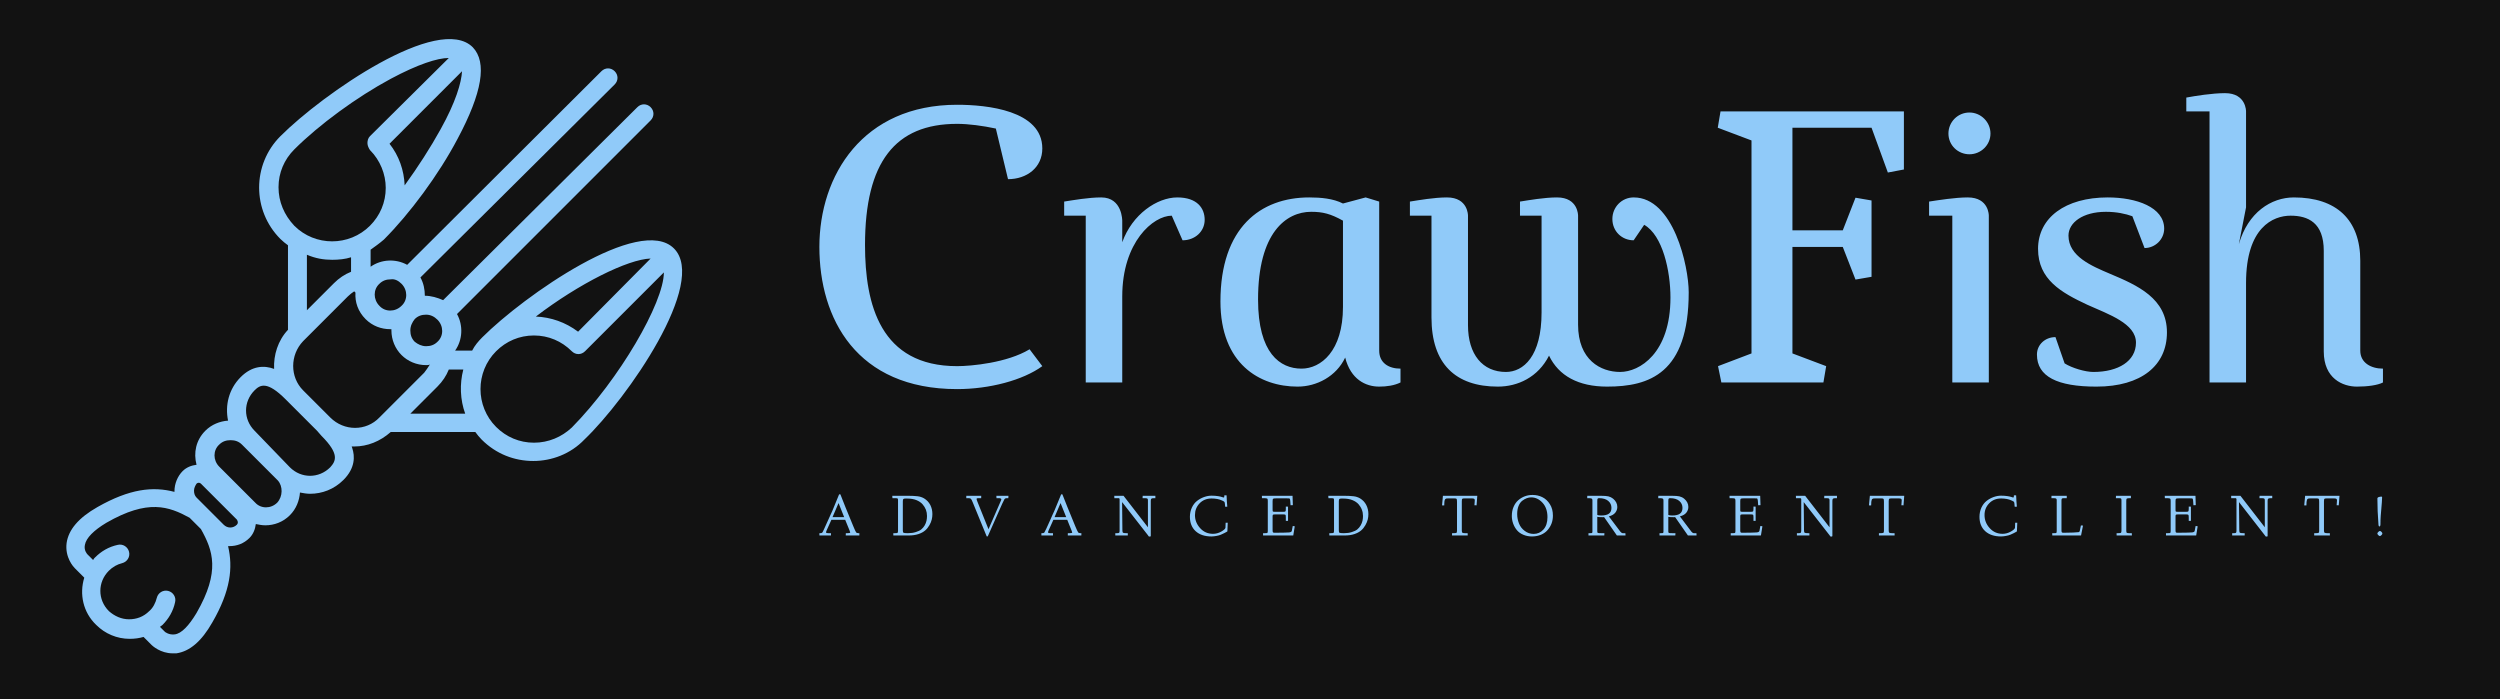 <?xml version="1.0" encoding="UTF-8" standalone="no"?>
<svg
   xmlns:dc="http://purl.org/dc/elements/1.1/"
   xmlns:cc="http://creativecommons.org/ns#"
   xmlns:rdf="http://www.w3.org/1999/02/22-rdf-syntax-ns#"
   xmlns:svg="http://www.w3.org/2000/svg"
   xmlns="http://www.w3.org/2000/svg"
   xmlns:sodipodi="http://sodipodi.sourceforge.net/DTD/sodipodi-0.dtd"
   xmlns:inkscape="http://www.inkscape.org/namespaces/inkscape"
   data-v-fde0c5aa=""
   viewBox="0 0 237.443 66.391"
   class="iconLeftSlogan"
   version="1.1"
   id="svg21"
   sodipodi:docname="default-nomargin.svg"
   width="237.443"
   height="66.391"
   inkscape:version="1.0.1 (3bc2e813f5, 2020-09-07)">
  <sodipodi:namedview
     pagecolor="#ffffff"
     bordercolor="#666666"
     borderopacity="1"
     objecttolerance="10"
     gridtolerance="10"
     guidetolerance="10"
     inkscape:pageopacity="0"
     inkscape:pageshadow="2"
     inkscape:window-width="1920"
     inkscape:window-height="1009"
     id="namedview23"
     showgrid="false"
     fit-margin-top="0"
     fit-margin-left="0"
     fit-margin-right="0"
     fit-margin-bottom="0"
     inkscape:zoom="1.3097903"
     inkscape:cx="-148.44219"
     inkscape:cy="-49.18438"
     inkscape:window-x="1912"
     inkscape:window-y="-8"
     inkscape:window-maximized="1"
     inkscape:current-layer="svg21" />
  <!---->
  <defs
     data-v-fde0c5aa=""
     id="defs2">
    <!---->
  </defs>
  <rect
     data-v-fde0c5aa=""
     fill="#121212"
     x="0"
     y="0"
     width="237.443"
     height="66.391"
     class="logo-background-square"
     id="rect4"
     style="stroke-width:0.419"
     inkscape:export-filename="G:\Temp\Loghi\CrawFish-logo\logo.png"
     inkscape:export-xdpi="828.02332"
     inkscape:export-ydpi="828.02332" />
  <defs
     data-v-fde0c5aa=""
     id="defs6">
    <!---->
  </defs>
  <g
     data-v-fde0c5aa=""
     id="dd94310a-69a6-4fcb-b887-5462e43afa1f"
     fill="#90caf9"
     transform="matrix(2.627,0,0,2.627,76.719,8.742)">
    <path
       d="M 8.02,9.3 C 7.21,9.79 5.91,9.91 5.4,9.91 2.63,9.91 2.07,7.69 2.07,5.53 c 0,-3 1.09,-4.38 3.33,-4.38 0.42,0 0.93,0.07 1.4,0.17 L 7.24,3.15 C 7.92,3.15 8.48,2.73 8.48,2.04 8.48,0.66 6.47,0.46 5.4,0.46 1.99,0.46 0.42,3.01 0.42,5.6 c 0,2.59 1.34,5.14 4.98,5.14 1.17,0 2.38,-0.32 3.08,-0.83 z m 2.03,-4.83 v 6.03 h 1.32 V 7.39 c 0,-1.97 1.12,-2.92 1.79,-2.92 l 0.39,0.89 c 0.45,0 0.8,-0.32 0.8,-0.74 0,-0.42 -0.27,-0.81 -0.99,-0.81 -0.73,0 -1.63,0.61 -1.99,1.62 V 4.66 c 0,0 0.01,-0.85 -0.76,-0.85 -0.46,0 -1.02,0.1 -1.34,0.15 v 0.51 z m 7.66,6.18 c 0.69,0 1.4,-0.37 1.72,-1.05 0.2,0.79 0.74,1.05 1.23,1.05 0.27,0 0.55,-0.04 0.77,-0.15 V 10 C 21,10 20.66,9.79 20.66,9.35 V 3.96 L 20.17,3.81 19.35,4.03 C 19,3.85 18.55,3.81 18.13,3.81 c -1.76,0 -3.21,1.09 -3.21,3.76 0,2.26 1.42,3.08 2.79,3.08 z m 1.64,-2.88 c 0,1.6 -0.8,2.23 -1.5,2.23 -0.77,0 -1.57,-0.55 -1.57,-2.5 0,-2.42 1.02,-3.17 1.92,-3.17 0.42,0 0.7,0.07 1.15,0.32 z m 7.45,1.76 c 0.35,0.73 1.06,1.12 2.1,1.12 1.52,0 2.95,-0.47 2.95,-3.41 0,-0.94 -0.55,-3.43 -1.99,-3.43 -0.43,0 -0.77,0.35 -0.77,0.78 0,0.44 0.34,0.77 0.77,0.77 L 30.24,4.8 c 0.67,0.38 0.95,1.67 0.95,2.63 0,2.02 -1.12,2.69 -1.82,2.69 -0.7,0 -1.52,-0.43 -1.52,-1.71 V 4.47 c 0,0 0.01,-0.66 -0.76,-0.66 -0.46,0 -1.02,0.1 -1.34,0.15 v 0.51 h 0.78 v 3.5 c 0,1.59 -0.66,2.15 -1.29,2.15 -0.84,0 -1.37,-0.63 -1.37,-1.69 V 4.47 c 0,0 0.01,-0.66 -0.76,-0.66 -0.46,0 -1.02,0.1 -1.34,0.15 v 0.51 h 0.78 v 3.68 c 0,1.68 0.87,2.5 2.4,2.5 0.71,0 1.45,-0.33 1.85,-1.12 z m 8.8,-8.24 h 2.86 L 39.05,2.91 39.63,2.8 V 0.7 H 33 l -0.1,0.59 1.22,0.46 v 7.7 l -1.21,0.46 0.12,0.59 h 3.69 L 36.82,9.91 35.6,9.45 V 5.6 h 1.82 l 0.46,1.18 0.58,-0.1 V 3.92 L 37.88,3.82 37.42,5 H 35.6 Z M 42,0.74 c -0.42,0 -0.76,0.34 -0.76,0.76 0,0.42 0.34,0.75 0.76,0.75 0.41,0 0.76,-0.33 0.76,-0.75 0,-0.42 -0.35,-0.76 -0.76,-0.76 z m 0.7,3.73 c 0,0 0.01,-0.66 -0.76,-0.66 -0.46,0 -1.07,0.1 -1.4,0.15 v 0.51 h 0.84 v 6.03 h 1.32 z m 4.23,-0.14 c 0.39,0 0.71,0.07 0.96,0.16 l 0.44,1.15 c 0.39,0 0.71,-0.32 0.71,-0.7 0,-0.78 -1.01,-1.13 -2.04,-1.13 -1.53,0 -2.52,0.73 -2.52,1.86 0,1.11 0.84,1.58 1.78,2.02 0.78,0.35 1.76,0.68 1.76,1.37 0,0.67 -0.64,1.06 -1.54,1.06 -0.29,0 -0.77,-0.14 -1.04,-0.31 L 45.11,8.86 c -0.37,0 -0.67,0.27 -0.67,0.63 0,0.8 0.74,1.16 2.15,1.16 1.63,0 2.55,-0.77 2.55,-1.96 0,-1.23 -1.06,-1.7 -2.06,-2.12 -0.66,-0.28 -1.5,-0.63 -1.5,-1.38 0,-0.47 0.52,-0.86 1.35,-0.86 z M 50.68,0.7 v 9.8 H 52 V 6.9 c 0,-2.01 0.98,-2.43 1.61,-2.43 0.63,0 1.2,0.25 1.2,1.27 v 3.64 c 0,0.98 0.69,1.27 1.2,1.27 0.38,0 0.75,-0.05 0.94,-0.15 V 10 C 56.52,10 56.13,9.79 56.13,9.35 V 6.1 c 0,-1.48 -0.86,-2.29 -2.4,-2.29 -0.82,0 -1.66,0.54 -1.99,1.69 L 52,4.17 V 0.7 c 0,0 0.01,-0.66 -0.76,-0.66 -0.46,0 -1.08,0.1 -1.4,0.16 v 0.5 z"
       id="path8" />
  </g>
  <defs
     data-v-fde0c5aa=""
     id="defs11">
    <!---->
  </defs>
  <g
     data-v-fde0c5aa=""
     id="c45417e3-aac9-4932-bfa0-f9493f996df6"
     stroke="none"
     fill="#90caf9"
     transform="matrix(0.599,0,0,0.599,5.608,2.931)">
    <path
       d="M 97.5,34.5 C 92.1,29.1 73.7,42 67.1,48.6 c -0.6,0.6 -1.2,1.3 -1.6,2.1 h -2.7 c 1.2,-1.7 1.3,-4 0.3,-5.8 L 93.8,14.2 c 0.6,-0.6 0.6,-1.5 0,-2.1 -0.6,-0.6 -1.5,-0.6 -2.1,0 L 60.9,42.7 C 60,42.3 59,42 58,42 58,41 57.8,40 57.3,39.1 L 88.1,8.5 C 88.7,7.9 88.7,7 88.1,6.4 87.5,5.8 86.6,5.8 86,6.4 L 55.2,37.1 c -1.8,-1 -4.1,-0.9 -5.8,0.3 v -2.7 c 0.7,-0.5 1.4,-1 2.1,-1.6 C 55.6,29 60.2,22.8 63.2,17.1 67.1,9.8 67.9,5 65.6,2.6 60.2,-2.8 41.8,10 35.1,16.7 c -4.5,4.5 -4.5,11.8 0,16.3 0.4,0.4 0.8,0.7 1.2,1 v 13.4 c -1.6,1.7 -2.3,4 -2.2,6.2 -1.6,-0.6 -3.5,-0.5 -5.3,1.3 -1.9,1.9 -2.5,4.5 -2,6.9 -1.3,0.1 -2.6,0.6 -3.6,1.6 -1.5,1.5 -1.9,3.5 -1.4,5.4 -0.8,0.1 -1.6,0.4 -2.2,1 -0.8,0.8 -1.3,2 -1.3,3.2 v 0.1 c -3.4,-0.9 -7.1,-0.5 -12.2,2.4 -3,1.7 -4.6,3.6 -4.9,5.7 -0.3,2.3 1.1,3.8 1.3,4 L 4,86.7 c -0.8,2.6 -0.2,5.5 1.9,7.5 1.4,1.4 3.3,2.2 5.3,2.2 0.8,0 1.5,-0.1 2.2,-0.3 l 1.3,1.3 c 0.1,0.1 1.4,1.3 3.3,1.3 h 0.6 c 2.1,-0.3 4,-1.9 5.7,-4.9 2.9,-5 3.3,-8.7 2.5,-12.1 H 27 c 1.2,0 2.3,-0.4 3.2,-1.3 0.6,-0.6 0.9,-1.4 1,-2.2 0.5,0.1 1,0.2 1.5,0.2 1.4,0 2.8,-0.5 3.9,-1.6 1,-1 1.5,-2.3 1.6,-3.6 0.5,0.1 1.1,0.2 1.6,0.2 1.9,0 3.8,-0.7 5.3,-2.2 1.9,-1.9 1.8,-3.8 1.4,-5 0,-0.1 -0.1,-0.2 -0.1,-0.3 h 0.4 c 2.1,0 4.1,-0.8 5.8,-2.3 H 66 c 0.3,0.4 0.6,0.8 1,1.2 2.3,2.3 5.2,3.4 8.2,3.4 2.9,0 5.9,-1.1 8.1,-3.4 6.8,-6.5 19.6,-24.9 14.2,-30.3 z m -3.7,1.6 -11.5,11.6 c -2,-1.5 -4.3,-2.3 -6.7,-2.4 6.8,-5.2 14.6,-9.1 18.2,-9.2 z M 60,45.8 c 1,1 1,2.6 0,3.5 -0.5,0.5 -1.1,0.7 -1.8,0.7 -0.7,0 -1.3,-0.3 -1.8,-0.7 -0.5,-0.5 -0.7,-1.1 -0.7,-1.8 0,-0.7 0.3,-1.3 0.7,-1.8 0.5,-0.5 1.1,-0.7 1.8,-0.7 0.7,0 1.3,0.3 1.8,0.8 z m -5.7,-5.7 c 1,1 1,2.6 0,3.5 -1,1 -2.6,1 -3.5,0 -1,-1 -1,-2.6 0,-3.5 0.5,-0.5 1.1,-0.7 1.8,-0.7 0.6,-0.1 1.2,0.2 1.7,0.7 z m 6.2,-24.5 c -1.6,2.9 -3.6,6 -5.7,8.9 -0.1,-2.4 -0.9,-4.7 -2.4,-6.6 L 63.9,6.4 c -0.1,1.8 -1,4.9 -3.4,9.2 z m -25.7,9.2 c 0,-2.3 0.9,-4.4 2.5,-6 C 41.2,14.9 47.2,10.5 52.6,7.6 56.9,5.3 60,4.3 61.8,4.3 L 49.3,16.7 c -0.3,0.3 -0.4,0.7 -0.4,1.1 0,0.4 0.2,0.8 0.4,1.1 1.6,1.6 2.5,3.8 2.5,6 0,2.3 -0.9,4.4 -2.5,6 -3.3,3.3 -8.7,3.3 -12,0 -1.6,-1.7 -2.5,-3.8 -2.5,-6.1 z m 8.5,11.5 c 1,0 2.1,-0.1 3,-0.4 v 2.3 c -1,0.4 -1.9,1 -2.7,1.8 l -4.3,4.3 v -8.8 c 1.4,0.6 2.7,0.8 4,0.8 z m -21.5,56 c -1.2,2 -2.4,3.3 -3.5,3.4 -0.9,0.1 -1.5,-0.4 -1.5,-0.4 L 16,94.5 c 0.1,-0.1 0.3,-0.2 0.4,-0.3 1,-1 1.7,-2.2 2,-3.6 0.2,-0.8 -0.3,-1.6 -1.1,-1.8 -0.8,-0.2 -1.6,0.3 -1.8,1.1 -0.2,0.8 -0.6,1.6 -1.2,2.1 -0.9,0.9 -2,1.3 -3.2,1.3 -1.2,0 -2.3,-0.5 -3.2,-1.3 -1.8,-1.8 -1.8,-4.6 0,-6.4 0.6,-0.6 1.3,-1 2.1,-1.2 0.8,-0.2 1.3,-1 1.1,-1.8 -0.2,-0.8 -1,-1.3 -1.8,-1.1 -1.4,0.3 -2.6,1 -3.6,2 -0.1,0.1 -0.2,0.2 -0.3,0.4 L 4.5,83 c 0,0 -0.6,-0.6 -0.4,-1.5 0.2,-1.1 1.4,-2.3 3.4,-3.5 6.6,-3.8 9.9,-2.6 13.2,-0.8 l 1.8,1.8 c 1.9,3.4 3.1,6.7 -0.7,13.3 z m 6.4,-14 c -0.6,0.6 -1.5,0.6 -2.1,0 L 21.8,74 c -0.3,-0.3 -0.4,-0.7 -0.4,-1.1 0,-0.4 0.2,-0.8 0.4,-1.1 0.2,-0.2 0.5,-0.2 0.7,0 l 5.7,5.7 c 0.2,0.3 0.2,0.6 0,0.8 z m 6.4,-3.5 c -1,1 -2.6,1 -3.5,0 l -5.7,-5.7 c -1,-1 -1,-2.6 0,-3.5 0.5,-0.5 1.1,-0.7 1.8,-0.7 0.7,0 1.3,0.2 1.8,0.7 l 5.7,5.7 c 0.8,0.9 0.8,2.5 -0.1,3.5 z m 7,-10.6 c 2.9,2.9 2.3,4 1.4,5 -1.8,1.8 -4.6,1.8 -6.4,0 L 31,63.4 c -1.8,-1.8 -1.8,-4.6 0,-6.4 0.9,-0.9 2,-1.5 4.9,1.4 l 0.7,0.7 4.3,4.3 z M 43,61.3 38.7,57 c -2.1,-2.1 -2.1,-5.6 0,-7.8 l 7.1,-7.1 c 0.3,-0.3 0.7,-0.6 1,-0.8 l 0.2,0.2 c -0.1,1.5 0.4,3 1.6,4.2 1.1,1.1 2.5,1.6 3.9,1.6 h 0.2 v 0.2 c 0,1.5 0.6,2.9 1.6,3.9 1,1 2.4,1.6 3.9,1.6 0.2,0 0.4,0 0.6,-0.1 -0.3,0.5 -0.6,0.9 -0.9,1.3 l -7.1,7.1 c -2.1,2.2 -5.6,2.2 -7.8,0 z M 55.7,60.7 60,56.4 c 0.8,-0.8 1.4,-1.7 1.8,-2.7 h 2.3 c -0.6,2.3 -0.5,4.8 0.3,7 z m 19.6,4.6 c -2.3,0 -4.4,-0.9 -6,-2.5 -3.3,-3.3 -3.3,-8.7 0,-12 1.6,-1.6 3.7,-2.5 6,-2.5 2.3,0 4.4,0.9 6,2.5 0.6,0.6 1.5,0.6 2.1,0 L 95.9,38.3 c 0,4.8 -7.1,17 -14.6,24.6 -1.6,1.5 -3.7,2.4 -6,2.4 z"
       id="path13" />
  </g>
  <defs
     data-v-fde0c5aa=""
     id="defs16">
    <!---->
  </defs>
  <g
     data-v-fde0c5aa=""
     id="09f4f05d-264d-46f9-92e1-642a756df9d5"
     fill="#90caf9"
     transform="matrix(0.404,0,0,0.404,77.668,45.845)">
    <path
       d="M 0.39,12.41 0.38,11.87 h 0.17 v 0 q 0.39,0 0.52,-0.14 v 0 0 q 0.12,-0.16 0.45,-0.9 v 0 L 2.43,8.82 3.01,7.53 v 0 Q 3.27,6.97 3.32,6.86 v 0 0 Q 3.38,6.7 3.44,6.6 v 0 0 Q 3.49,6.51 3.5,6.45 v 0 L 3.6,6.21 5.02,2.74 h 0.3 v 0 q 0.85,2.24 3.04,7.51 v 0 0 Q 8.81,11.34 9,11.64 v 0 0 q 0.14,0.23 0.58,0.23 v 0 H 9.79 L 9.78,12.41 H 6.58 L 6.6,11.87 h 0.41 v 0 q 0.62,0 0.62,-0.17 v 0 0 q 0,-0.07 -0.14,-0.43 v 0 L 6.45,8.72 H 3.21 L 2.1,11.18 v 0 Q 1.96,11.5 1.96,11.63 v 0 0 q 0,0.16 0.1,0.2 v 0 0 q 0.09,0.04 0.48,0.04 v 0 h 0.57 v 0.54 z M 4.89,4.79 3.47,8.1 H 6.21 Z M 17.56,3.64 17.52,3.08 h 3.78 v 0 q 1.32,0 2.19,0.11 v 0 0 q 0.82,0.1 1.51,0.5 v 0 0 q 0.95,0.58 1.46,1.55 v 0 0 q 0.49,0.97 0.49,2.15 v 0 0 q 0,0.66 -0.15,1.26 v 0 0 q -0.15,0.64 -0.54,1.33 v 0 0 q -0.43,0.75 -0.99,1.23 v 0 0 q -0.63,0.55 -1.6,0.87 v 0 0 q -1.01,0.33 -2.28,0.33 v 0 h -3.62 l -0.01,-0.54 h 0.38 v 0 q 0.52,0 0.62,-0.08 v 0 0 q 0.11,-0.09 0.11,-0.54 v 0 -7.11 0 q 0,-0.37 -0.1,-0.43 v 0 0 Q 18.66,3.64 18.15,3.64 v 0 z M 20,4.39 v 6.83 0 q 0,0.45 0.17,0.55 v 0 0 q 0.15,0.1 1.02,0.1 v 0 0 q 1.05,0 1.85,-0.26 v 0 0 q 0.85,-0.26 1.29,-0.62 v 0 0 q 0.49,-0.41 0.8,-0.94 v 0 0 q 0.3,-0.53 0.43,-1.09 v 0 0 q 0.12,-0.55 0.12,-1.14 v 0 0 q 0,-0.79 -0.26,-1.48 v 0 0 Q 25.15,5.65 24.62,5.05 v 0 0 Q 24.09,4.46 23.18,4.09 v 0 0 Q 22.26,3.73 21.1,3.73 v 0 h -0.52 v 0 q -0.37,0 -0.47,0.12 v 0 0 Q 20,3.99 20,4.39 Z M 35.41,3.64 H 34.92 V 3.08 h 3.51 l -0.01,0.56 h -0.74 v 0 q -0.34,0 -0.34,0.18 v 0 0 q 0,0.16 0.2,0.66 v 0 l 2.6,6.46 2.94,-6.76 v 0 q 0.07,-0.21 0.08,-0.26 v 0 0 q 0,-0.13 -0.1,-0.18 v 0 0 Q 42.96,3.68 42.81,3.65 v 0 0 Q 42.73,3.64 42.46,3.64 v 0 H 42.02 L 41.99,3.08 h 2.84 L 44.8,3.64 h -0.4 v 0 q -0.32,0 -0.48,0.19 v 0 0 q -0.08,0.1 -0.55,1.11 v 0 0 q -0.21,0.52 -0.28,0.63 v 0 l -3.13,7.06 h -0.24 l -3.24,-7.9 v 0 Q 36.16,3.93 36.01,3.79 v 0 0 Q 35.85,3.63 35.41,3.64 Z m 17.17,8.77 -0.01,-0.54 h 0.17 v 0 q 0.39,0 0.52,-0.14 v 0 0 q 0.12,-0.16 0.46,-0.9 v 0 L 54.63,8.82 55.2,7.53 v 0 q 0.27,-0.56 0.31,-0.67 v 0 0 Q 55.58,6.7 55.63,6.6 v 0 0 q 0.05,-0.09 0.06,-0.15 v 0 l 0.1,-0.24 1.43,-3.47 h 0.29 v 0 q 0.86,2.24 3.04,7.51 v 0 0 q 0.45,1.09 0.65,1.39 v 0 0 q 0.13,0.23 0.57,0.23 v 0 h 0.21 l -0.01,0.54 h -3.19 l 0.01,-0.54 h 0.42 v 0 q 0.61,0 0.61,-0.17 v 0 0 q 0,-0.07 -0.14,-0.43 v 0 L 58.65,8.72 H 55.4 l -1.11,2.46 v 0 q -0.14,0.32 -0.14,0.45 v 0 0 q 0,0.16 0.1,0.2 v 0 0 q 0.1,0.04 0.48,0.04 v 0 h 0.57 v 0.54 z m 4.5,-7.62 -1.41,3.31 h 2.74 z M 69.73,3.64 69.71,3.08 h 2.18 l 5.73,7.4 v -6.34 0 q 0,-0.33 -0.15,-0.42 v 0 0 Q 77.31,3.64 76.86,3.64 v 0 h -0.5 l 0.03,-0.56 h 2.98 v 0.56 h -0.32 v 0 q -0.46,0 -0.61,0.11 v 0 0 q -0.15,0.11 -0.15,0.5 v 0 8.07 0.15 0 q 0,0.05 -0.02,0.1 v 0 0 q -0.01,0.04 -0.05,0.07 v 0 0 q -0.01,0.01 -0.06,0.01 v 0 h -0.2 -0.06 -0.02 l -0.03,-0.01 v 0 q -0.03,0 -0.04,-0.01 v 0 0 Q 77.79,12.61 77.79,12.6 v 0 0 q 0,-0.02 -0.01,-0.03 v 0 0 Q 77.75,12.54 77.72,12.5 v 0 0 q -0.01,-0.02 -0.03,-0.05 v 0 0 Q 77.67,12.41 77.66,12.4 v 0 l -6.11,-7.84 0.07,6.66 v 0 q 0,0.45 0.16,0.55 v 0 0 q 0.16,0.1 0.87,0.1 v 0 h 0.24 v 0.54 h -2.94 v -0.54 h 0.43 v 0 q 0.37,0 0.48,-0.11 v 0 0 q 0.1,-0.1 0.1,-0.51 v 0 V 3.8 L 70.82,3.64 Z m 17.76,4.38 v 0 0 q 0,-1.16 0.47,-2.19 v 0 0 q 0.47,-0.98 1.22,-1.56 v 0 0 q 0.75,-0.58 1.64,-0.9 v 0 0 q 0.9,-0.32 1.74,-0.32 v 0 0 q 0.87,0 1.54,0.11 v 0 0 q 0.63,0.1 0.92,0.21 v 0 0 q 0.31,0.11 0.34,0.11 v 0 0 q 0.17,0 0.19,-0.07 v 0 0 q 0.03,-0.08 0.03,-0.32 v 0 -0.12 h 0.53 v 0 q 0.04,1.33 0.17,2.67 v 0 l -0.5,0.01 v 0 Q 95.75,5.4 95.74,5.26 v 0 0 q 0,-0.06 -0.01,-0.13 v 0 0 Q 95.72,5.07 95.72,5.02 v 0 0 Q 95.71,4.98 95.71,4.95 v 0 0 Q 95.68,4.84 95.68,4.74 v 0 0 q 0,-0.06 -0.04,-0.15 v 0 0 q 0,-0.02 -0.03,-0.04 v 0 0 Q 95.58,4.52 95.58,4.5 v 0 0 Q 95.55,4.44 95.48,4.41 v 0 0 Q 95.44,4.38 95.42,4.37 v 0 0 Q 95.39,4.36 95.36,4.35 v 0 0 q -0.01,0 -0.04,-0.02 v 0 0 Q 95.3,4.31 95.26,4.29 v 0 0 Q 95.22,4.27 95.18,4.25 v 0 0 Q 94.95,4.16 94.92,4.14 v 0 0 Q 94.58,3.96 93.93,3.83 v 0 0 Q 93.26,3.71 92.6,3.71 v 0 0 q -1.72,0 -2.82,1.13 v 0 0 q -1.1,1.15 -1.1,2.78 v 0 0 q 0,1.73 1.22,3.07 v 0 0 q 1.2,1.33 3.02,1.33 v 0 0 q 1.01,0 1.95,-0.53 v 0 0 q 0.95,-0.55 0.98,-0.91 v 0 l 0.04,-1.17 h 0.49 l -0.08,2.04 v 0 q -0.07,0.04 -0.2,0.12 v 0 0 q -0.06,0.03 -0.52,0.28 v 0 0 q -0.38,0.2 -0.82,0.38 v 0 0 q -0.36,0.16 -1.01,0.28 v 0 0 q -0.61,0.12 -1.18,0.13 v 0 0 q -2.38,0 -3.74,-1.25 v 0 0 Q 87.49,10.14 87.49,8.02 Z m 16.94,-4.38 -0.02,-0.56 h 7.21 v 0 q 0.02,1.06 0.07,2.2 v 0 l -0.54,0.02 v 0 q -0.02,-0.64 -0.07,-1.05 v 0 0 q -0.04,-0.36 -0.1,-0.45 v 0 0 q -0.05,-0.09 -0.17,-0.11 v 0 0 q -0.1,-0.01 -0.68,-0.01 v 0 h -2.38 v 0 q -0.55,0 -0.69,0.09 v 0 0 q -0.13,0.09 -0.13,0.56 v 0 1.95 0 q 0,0.41 0.06,0.48 v 0 0 q 0.07,0.08 0.41,0.08 v 0 h 2.11 v 0 q 0.36,0 0.45,-0.11 v 0 0 q 0.08,-0.1 0.08,-0.59 v 0 -0.53 l 0.52,0.02 v 3.34 h -0.52 v -0.73 0 q 0,-0.58 -0.07,-0.67 v 0 0 q -0.08,-0.11 -0.43,-0.11 v 0 h -2.1 v 0 q -0.33,0 -0.42,0.08 v 0 0 q -0.09,0.09 -0.09,0.35 v 0 3.31 0 q 0,0.37 0.09,0.47 v 0 0 q 0.09,0.1 0.36,0.1 v 0 0 q 2.92,-0.02 3.44,-0.08 v 0 0 q 0.52,-0.06 0.61,-0.31 v 0 -0.02 l 0.01,-0.01 0.23,-1.18 0.47,0.08 -0.35,2.16 h -7.1 v -0.54 h 0.37 v 0 q 0.56,0 0.64,-0.07 v 0 0 q 0.1,-0.08 0.1,-0.47 v 0 -7.09 0 q 0,-0.42 -0.15,-0.51 v 0 0 q -0.17,-0.09 -0.83,-0.09 v 0 z m 15.63,0 -0.04,-0.56 h 3.78 v 0 q 1.32,0 2.19,0.11 v 0 0 q 0.82,0.1 1.51,0.5 v 0 0 q 0.95,0.58 1.45,1.55 v 0 0 q 0.5,0.97 0.5,2.15 v 0 0 q 0,0.66 -0.15,1.26 v 0 0 q -0.16,0.64 -0.55,1.33 v 0 0 q -0.43,0.75 -0.99,1.23 v 0 0 q -0.63,0.55 -1.6,0.87 v 0 0 q -1,0.33 -2.27,0.33 v 0 h -3.62 l -0.01,-0.54 h 0.37 v 0 q 0.52,0 0.63,-0.08 v 0 0 q 0.11,-0.09 0.11,-0.54 v 0 -7.11 0 q 0,-0.37 -0.1,-0.43 v 0 0 q -0.11,-0.07 -0.62,-0.07 v 0 z m 2.44,0.75 v 6.83 0 q 0,0.45 0.16,0.55 v 0 0 q 0.16,0.1 1.03,0.1 v 0 0 q 1.05,0 1.85,-0.26 v 0 0 q 0.85,-0.26 1.29,-0.62 v 0 0 q 0.49,-0.41 0.79,-0.94 v 0 0 q 0.31,-0.53 0.44,-1.09 v 0 0 q 0.12,-0.55 0.12,-1.14 v 0 0 q 0,-0.79 -0.27,-1.48 v 0 0 q -0.26,-0.69 -0.79,-1.29 v 0 0 q -0.53,-0.59 -1.44,-0.96 v 0 0 q -0.92,-0.36 -2.09,-0.36 v 0 h -0.52 v 0 q -0.36,0 -0.46,0.12 v 0 0 q -0.11,0.14 -0.11,0.54 z m 24.77,0.96 -0.5,-0.02 v 0 q 0.12,-1.16 0.2,-2.25 v 0 h 8.08 v 0 q -0.08,1.05 -0.11,1.45 v 0 0 q -0.04,0.73 -0.06,0.79 v 0 l -0.5,-0.02 v 0 q 0.08,-0.96 0.08,-1.14 v 0 0 q 0,-0.28 -0.14,-0.37 v 0 0 q -0.17,-0.1 -0.57,-0.1 v 0 h -1.61 v 0 q -0.51,0 -0.63,0.1 v 0 0 q -0.09,0.08 -0.1,0.57 v 0 6.86 0 q 0,0.44 0.14,0.54 v 0 0 q 0.16,0.11 0.67,0.11 v 0 h 0.56 l 0.02,0.54 -3.69,-0.01 v -0.53 h 0.21 v 0 q 0.67,0 0.82,-0.08 v 0 0 q 0.14,-0.09 0.14,-0.51 v 0 -6.8 0 q 0,-0.56 -0.1,-0.68 v 0 0 q -0.1,-0.11 -0.52,-0.11 v 0 h -1.47 v 0 q -0.19,0 -0.25,0.02 v 0 0 q -0.07,0.01 -0.18,0.01 v 0 0 q -0.03,0 -0.14,0.07 v 0 0 q -0.09,0.05 -0.11,0.07 v 0 0 q -0.03,0.02 -0.07,0.13 v 0 0 q -0.03,0.06 -0.06,0.15 v 0 0 q -0.02,0.07 -0.05,0.22 v 0 0 q -0.02,0.23 -0.02,0.25 v 0 0 q 0,0.19 -0.02,0.34 v 0 0 q 0,0.07 0,0.2 v 0 0 q -0.01,0.14 -0.02,0.2 z m 15.9,2.48 v 0 0 q 0,-1.21 0.41,-2.15 v 0 0 q 0.41,-0.96 1.1,-1.56 v 0 0 q 0.7,-0.61 1.56,-0.93 v 0 0 q 0.84,-0.31 1.79,-0.31 v 0 0 q 1.26,0 2.31,0.52 v 0 0 q 1.08,0.53 1.79,1.67 v 0 0 q 0.7,1.1 0.7,2.68 v 0 0 q 0,0.95 -0.3,1.79 v 0 0 q -0.31,0.84 -0.92,1.56 v 0 0 q -0.6,0.71 -1.54,1.12 v 0 0 q -0.96,0.41 -2.15,0.42 v 0 0 q -1.14,0 -2.07,-0.41 v 0 0 q -0.94,-0.4 -1.5,-1.09 v 0 0 q -0.57,-0.69 -0.87,-1.54 v 0 0 q -0.31,-0.88 -0.31,-1.77 z m 1.26,-0.45 v 0 0 q 0,1.14 0.43,2.22 v 0 0 q 0.41,1.04 1.34,1.73 v 0 0 q 0.9,0.7 2.09,0.71 v 0 0 q 1.38,0 2.31,-1.03 v 0 0 q 0.95,-1.04 0.95,-2.91 v 0 0 q 0,-2.11 -1.16,-3.38 v 0 0 q -1.15,-1.26 -2.66,-1.27 v 0 0 q -0.52,0 -1.06,0.2 v 0 0 q -0.54,0.2 -1.05,0.6 v 0 0 q -0.55,0.43 -0.87,1.23 v 0 0 q -0.32,0.79 -0.32,1.9 z m 16.85,-3.74 h -0.39 l 0.02,-0.56 h 3.22 v 0 q 1.13,0 1.73,0.13 v 0 0 q 0.64,0.16 1.11,0.54 v 0 0 q 1,0.82 1,1.96 v 0 0 q 0,0.72 -0.47,1.33 v 0 0 q -0.49,0.62 -1.52,0.88 v 0 l 2.69,3.57 v 0 q 0.3,0.38 0.6,0.38 v 0 h 0.6 l 0.03,0.54 h -2.03 l -3,-4.31 h -0.17 v 0 q -0.04,0 -0.1,0.01 v 0 0 q -0.05,0 -0.06,0 v 0 0 q -0.89,0 -1.28,-0.08 v 0 3.43 0 q 0,0.3 0.14,0.35 v 0 0 q 0.12,0.06 0.83,0.06 v 0 h 0.71 l -0.03,0.54 h -3.72 v -0.54 h 0.32 v 0 q 0.46,0 0.53,-0.06 v 0 0 q 0.08,-0.07 0.08,-0.35 v 0 -7.32 0 q 0,-0.32 -0.19,-0.41 v 0 0 q -0.22,-0.09 -0.65,-0.09 z m 1.98,0.64 v 3.29 0 q 0.18,0.13 0.89,0.14 v 0 0 q 1.27,0 1.86,-0.44 v 0 0 q 0.58,-0.43 0.58,-1.35 v 0 0 q 0,-1 -0.77,-1.65 v 0 0 q -0.76,-0.63 -2.14,-0.63 v 0 0 q -0.25,0 -0.33,0.11 v 0 0 q -0.09,0.09 -0.09,0.53 z m 14.72,-0.64 h -0.39 l 0.02,-0.56 h 3.22 v 0 q 1.13,0 1.73,0.13 v 0 0 q 0.65,0.16 1.11,0.54 v 0 0 q 1,0.82 1,1.96 v 0 0 q 0,0.72 -0.47,1.33 v 0 0 q -0.49,0.62 -1.52,0.88 v 0 l 2.69,3.57 v 0 q 0.3,0.38 0.6,0.38 v 0 h 0.6 l 0.03,0.54 h -2.03 l -3,-4.31 h -0.17 v 0 q -0.04,0 -0.1,0.01 v 0 0 q -0.05,0 -0.06,0 v 0 0 q -0.89,0 -1.28,-0.08 v 0 3.43 0 q 0,0.3 0.14,0.35 v 0 0 q 0.12,0.06 0.83,0.06 v 0 h 0.71 l -0.03,0.54 h -3.72 v -0.54 h 0.32 v 0 q 0.46,0 0.53,-0.06 v 0 0 q 0.08,-0.07 0.08,-0.35 v 0 -7.32 0 q 0,-0.32 -0.19,-0.41 v 0 0 q -0.22,-0.09 -0.65,-0.09 z m 1.98,0.64 v 3.29 0 q 0.18,0.13 0.89,0.14 v 0 0 q 1.28,0 1.86,-0.44 v 0 0 q 0.58,-0.43 0.58,-1.35 v 0 0 q 0,-1 -0.77,-1.65 v 0 0 q -0.76,-0.63 -2.14,-0.63 v 0 0 q -0.25,0 -0.33,0.11 v 0 0 q -0.09,0.09 -0.09,0.53 z m 14.4,-0.64 -0.01,-0.56 h 7.21 v 0 q 0.01,1.06 0.07,2.2 v 0 l -0.55,0.02 v 0 q -0.01,-0.64 -0.07,-1.05 v 0 0 Q 220.97,3.89 220.92,3.8 v 0 0 q -0.06,-0.09 -0.17,-0.11 v 0 0 q -0.1,-0.01 -0.69,-0.01 v 0 h -2.38 v 0 q -0.54,0 -0.69,0.09 v 0 0 q -0.12,0.09 -0.12,0.56 v 0 1.95 0 q 0,0.41 0.05,0.48 v 0 0 q 0.07,0.08 0.41,0.08 v 0 h 2.12 v 0 q 0.36,0 0.44,-0.11 v 0 0 q 0.08,-0.1 0.09,-0.59 v 0 -0.53 l 0.51,0.02 v 3.34 h -0.51 v -0.73 0 q 0,-0.58 -0.07,-0.67 v 0 0 q -0.09,-0.11 -0.44,-0.11 v 0 h -2.09 v 0 q -0.34,0 -0.42,0.08 v 0 0 q -0.09,0.09 -0.09,0.35 v 0 3.31 0 q 0,0.37 0.09,0.47 v 0 0 q 0.08,0.1 0.35,0.1 v 0 0 q 2.92,-0.02 3.45,-0.08 v 0 0 q 0.52,-0.06 0.6,-0.31 v 0 l 0.01,-0.02 0.01,-0.01 0.22,-1.18 0.48,0.08 -0.35,2.16 h -7.1 V 11.87 H 215 v 0 q 0.56,0 0.64,-0.07 v 0 0 q 0.1,-0.08 0.1,-0.47 v 0 -7.09 0 q 0,-0.42 -0.16,-0.51 v 0 0 q -0.17,-0.09 -0.82,-0.09 v 0 z m 15.61,0 -0.02,-0.56 h 2.18 l 5.73,7.4 v -6.34 0 q 0,-0.33 -0.15,-0.42 v 0 0 Q 237.56,3.64 237.1,3.64 v 0 h -0.49 l 0.02,-0.56 h 2.98 v 0.56 h -0.32 v 0 q -0.46,0 -0.61,0.11 v 0 0 q -0.15,0.11 -0.15,0.5 v 0 8.07 0.15 0 q 0,0.05 -0.02,0.1 v 0 0 q -0.01,0.04 -0.05,0.07 v 0 0 q -0.01,0.01 -0.06,0.01 v 0 h -0.19 -0.07 -0.02 l -0.03,-0.01 v 0 q -0.03,0 -0.04,-0.01 v 0 0 q -0.02,-0.02 -0.02,-0.03 v 0 0 q 0,-0.02 -0.01,-0.03 v 0 0 q -0.03,-0.03 -0.05,-0.07 v 0 0 q -0.02,-0.02 -0.04,-0.05 v 0 0 q -0.02,-0.04 -0.03,-0.05 v 0 l -6.11,-7.84 0.07,6.66 v 0 q 0,0.45 0.17,0.55 v 0 0 q 0.15,0.1 0.86,0.1 v 0 h 0.24 v 0.54 h -2.94 v -0.54 h 0.43 v 0 q 0.37,0 0.48,-0.11 v 0 0 q 0.1,-0.1 0.11,-0.51 v 0 -7.45 l -0.15,-0.16 z m 17.66,1.71 -0.5,-0.02 v 0 q 0.13,-1.16 0.21,-2.25 v 0 h 8.08 v 0 q -0.08,1.05 -0.11,1.45 v 0 0 q -0.04,0.73 -0.06,0.79 v 0 l -0.5,-0.02 v 0 q 0.08,-0.96 0.08,-1.14 v 0 0 q 0,-0.28 -0.14,-0.37 v 0 0 q -0.17,-0.1 -0.58,-0.1 v 0 h -1.6 v 0 q -0.51,0 -0.63,0.1 v 0 0 q -0.1,0.08 -0.11,0.57 v 0 6.86 0 q 0,0.44 0.15,0.54 v 0 0 q 0.16,0.11 0.67,0.11 v 0 h 0.56 l 0.01,0.54 -3.69,-0.01 v -0.53 h 0.22 v 0 q 0.67,0 0.81,-0.08 v 0 0 q 0.15,-0.09 0.15,-0.51 v 0 -6.8 0 q 0,-0.56 -0.1,-0.68 v 0 0 q -0.1,-0.11 -0.53,-0.11 v 0 h -1.47 v 0 q -0.18,0 -0.25,0.02 v 0 0 q -0.07,0.01 -0.18,0.01 v 0 0 q -0.02,0 -0.14,0.07 v 0 0 q -0.08,0.05 -0.11,0.07 v 0 0 q -0.03,0.02 -0.07,0.13 v 0 0 q -0.02,0.06 -0.05,0.15 v 0 0 q -0.03,0.07 -0.05,0.22 v 0 0 q -0.03,0.23 -0.03,0.25 v 0 0 q 0,0.19 -0.01,0.34 v 0 0 q 0,0.07 -0.01,0.2 v 0 0 q 0,0.14 -0.02,0.2 z m 25.48,2.67 v 0 0 q 0,-1.16 0.47,-2.19 v 0 0 q 0.47,-0.98 1.22,-1.56 v 0 0 q 0.74,-0.58 1.64,-0.9 v 0 0 q 0.89,-0.32 1.73,-0.32 v 0 0 q 0.87,0 1.54,0.11 v 0 0 q 0.63,0.1 0.93,0.21 v 0 0 q 0.3,0.11 0.34,0.11 v 0 0 q 0.17,0 0.19,-0.07 v 0 0 q 0.03,-0.08 0.03,-0.32 v 0 -0.12 h 0.53 v 0 q 0.04,1.33 0.17,2.67 v 0 l -0.51,0.01 v 0 Q 281.37,5.4 281.35,5.26 v 0 0 q 0,-0.06 0,-0.13 v 0 0 q -0.01,-0.06 -0.02,-0.11 v 0 0 q 0,-0.04 0,-0.07 v 0 0 Q 281.3,4.84 281.3,4.74 v 0 0 q 0,-0.06 -0.04,-0.15 v 0 0 q 0,-0.02 -0.03,-0.04 v 0 0 Q 281.2,4.52 281.2,4.5 v 0 0 q -0.03,-0.06 -0.1,-0.09 v 0 0 q -0.04,-0.03 -0.07,-0.04 v 0 0 Q 281,4.36 280.98,4.35 v 0 0 q -0.02,0 -0.04,-0.02 v 0 0 q -0.02,-0.02 -0.06,-0.04 v 0 0 q -0.05,-0.02 -0.09,-0.04 v 0 0 q -0.22,-0.09 -0.25,-0.11 v 0 0 q -0.35,-0.18 -0.99,-0.31 v 0 0 q -0.67,-0.12 -1.33,-0.12 v 0 0 q -1.73,0 -2.82,1.13 v 0 0 q -1.11,1.15 -1.1,2.78 v 0 0 q 0,1.73 1.22,3.07 v 0 0 q 1.2,1.33 3.02,1.33 v 0 0 q 1,0 1.95,-0.53 v 0 0 q 0.95,-0.55 0.97,-0.91 v 0 l 0.04,-1.17 h 0.5 l -0.09,2.04 v 0 q -0.06,0.04 -0.19,0.12 v 0 0 q -0.06,0.03 -0.52,0.28 v 0 0 q -0.38,0.2 -0.82,0.38 v 0 0 q -0.37,0.16 -1.02,0.28 v 0 0 q -0.6,0.12 -1.17,0.13 v 0 0 q -2.38,0 -3.74,-1.25 v 0 0 q -1.34,-1.25 -1.34,-3.37 z m 17.41,-4.38 h -0.49 l 0.01,-0.56 h 3.59 V 3.64 H 293 v 0 q -0.38,0 -0.49,0.08 v 0 0 q -0.12,0.08 -0.12,0.44 v 0 7.06 0 q 0,0.35 0.09,0.45 v 0 0 q 0.08,0.1 0.38,0.1 v 0 0 q 2.87,-0.03 3.53,-0.14 v 0 0 q 0.21,-0.02 0.29,-0.24 v 0 0 q 0.08,-0.22 0.28,-1.34 v 0 l 0.49,0.03 -0.46,2.33 h -6.76 l -0.02,-0.54 h 0.39 v 0 q 0.51,0 0.58,-0.07 v 0 0 q 0.08,-0.08 0.09,-0.47 v 0 -7.24 0 q 0,-0.29 -0.16,-0.37 v 0 0 q -0.15,-0.08 -0.59,-0.08 z m 15.25,0 h -0.59 l 0.02,-0.56 h 3.51 v 0.56 h -0.23 v 0 q -0.55,0 -0.72,0.09 v 0 0 q -0.14,0.08 -0.14,0.55 v 0 6.94 0 q 0,0.46 0.11,0.55 v 0 0 q 0.11,0.1 0.65,0.1 v 0 h 0.54 l 0.02,0.54 h -3.59 l -0.01,-0.54 h 0.36 v 0 q 0.56,0 0.68,-0.1 v 0 0 q 0.11,-0.1 0.11,-0.52 v 0 -7.11 0 q 0,-0.37 -0.1,-0.43 v 0 0 q -0.11,-0.07 -0.62,-0.07 z m 10.92,0 -0.02,-0.56 h 7.22 v 0 q 0.01,1.06 0.07,2.2 v 0 l -0.55,0.02 v 0 q -0.02,-0.64 -0.07,-1.05 v 0 0 Q 323.3,3.89 323.24,3.8 v 0 0 q -0.05,-0.09 -0.17,-0.11 v 0 0 q -0.09,-0.01 -0.68,-0.01 v 0 h -2.38 v 0 q -0.55,0 -0.69,0.09 v 0 0 q -0.12,0.09 -0.12,0.56 v 0 1.95 0 q 0,0.41 0.05,0.48 v 0 0 q 0.07,0.08 0.41,0.08 v 0 h 2.11 v 0 q 0.37,0 0.45,-0.11 v 0 0 q 0.08,-0.1 0.09,-0.59 v 0 -0.53 l 0.51,0.02 v 3.34 h -0.51 v -0.73 0 q 0,-0.58 -0.08,-0.67 v 0 0 Q 322.15,7.46 321.8,7.46 v 0 h -2.1 v 0 q -0.33,0 -0.42,0.08 v 0 0 q -0.08,0.09 -0.08,0.35 v 0 3.31 0 q 0,0.37 0.08,0.47 v 0 0 q 0.09,0.1 0.36,0.1 v 0 0 q 2.92,-0.02 3.45,-0.08 v 0 0 q 0.52,-0.06 0.6,-0.31 v 0 l 0.01,-0.02 v -0.01 l 0.23,-1.18 0.48,0.08 -0.35,2.16 h -7.1 v -0.54 h 0.36 v 0 q 0.56,0 0.65,-0.07 v 0 0 q 0.09,-0.08 0.09,-0.47 v 0 -7.09 0 q 0,-0.42 -0.15,-0.51 v 0 0 q -0.17,-0.09 -0.83,-0.09 v 0 z m 15.6,0 -0.01,-0.56 h 2.18 l 5.73,7.4 v -6.34 0 q 0,-0.33 -0.15,-0.42 v 0 0 q -0.16,-0.08 -0.62,-0.08 v 0 h -0.49 l 0.03,-0.56 h 2.98 v 0.56 h -0.32 v 0 q -0.47,0 -0.62,0.11 v 0 0 q -0.15,0.11 -0.15,0.5 v 0 8.07 0.15 0 q 0,0.05 -0.01,0.1 v 0 0 q -0.01,0.04 -0.05,0.07 v 0 0 q -0.01,0.01 -0.07,0.01 v 0 h -0.19 -0.06 -0.03 l -0.02,-0.01 v 0 q -0.03,0 -0.04,-0.01 v 0 0 q -0.02,-0.02 -0.02,-0.03 v 0 0 q 0,-0.02 -0.01,-0.03 v 0 0 q -0.03,-0.03 -0.06,-0.07 v 0 0 q -0.01,-0.02 -0.03,-0.05 v 0 0 q -0.02,-0.04 -0.04,-0.05 v 0 l -6.1,-7.84 0.07,6.66 v 0 q 0,0.45 0.16,0.55 v 0 0 q 0.16,0.1 0.87,0.1 v 0 h 0.24 v 0.54 h -2.94 v -0.54 h 0.42 v 0 q 0.38,0 0.49,-0.11 v 0 0 q 0.1,-0.1 0.1,-0.51 v 0 -7.45 l -0.14,-0.16 z m 17.67,1.71 -0.5,-0.02 v 0 q 0.12,-1.16 0.21,-2.25 v 0 h 8.08 v 0 q -0.09,1.05 -0.11,1.45 v 0 0 q -0.05,0.73 -0.07,0.79 v 0 L 357.08,5.3 v 0 q 0.08,-0.96 0.08,-1.14 v 0 0 q 0,-0.28 -0.15,-0.37 v 0 0 q -0.17,-0.1 -0.57,-0.1 v 0 h -1.61 v 0 q -0.5,0 -0.63,0.1 v 0 0 q -0.09,0.08 -0.1,0.57 v 0 6.86 0 q 0,0.44 0.15,0.54 v 0 0 q 0.15,0.11 0.67,0.11 v 0 h 0.56 l 0.01,0.54 -3.69,-0.01 v -0.53 h 0.22 v 0 q 0.67,0 0.81,-0.08 v 0 0 q 0.14,-0.09 0.14,-0.51 v 0 -6.8 0 q 0,-0.56 -0.1,-0.68 v 0 0 q -0.09,-0.11 -0.52,-0.11 v 0 h -1.47 v 0 q -0.18,0 -0.25,0.02 v 0 0 q -0.07,0.01 -0.18,0.01 v 0 0 q -0.03,0 -0.14,0.07 v 0 0 q -0.08,0.05 -0.11,0.07 v 0 0 q -0.03,0.02 -0.07,0.13 v 0 0 q -0.03,0.06 -0.05,0.15 v 0 0 q -0.03,0.07 -0.05,0.22 v 0 0 Q 350,4.59 350,4.61 v 0 0 q 0,0.19 -0.01,0.34 v 0 0 q 0,0.07 -0.01,0.2 v 0 0 q -0.01,0.14 -0.02,0.2 z m 16.69,6.59 v 0 0 q 0,-0.14 0.23,-0.37 v 0 0 q 0.24,-0.22 0.37,-0.22 v 0 0 q 0.17,0 0.38,0.22 v 0 0 q 0.21,0.24 0.2,0.38 v 0 0 q 0,0.16 -0.22,0.38 v 0 0 q -0.22,0.22 -0.38,0.22 v 0 0 q -0.13,0 -0.36,-0.22 v 0 0 q -0.22,-0.22 -0.22,-0.39 z m 0.01,-8.21 v 0 0 q 0,-0.26 0.35,-0.36 v 0 0 q 0.34,-0.1 0.57,-0.1 v 0 0 q 0.19,0 0.19,0.15 v 0 0 q -0.03,1 -0.19,2.75 v 0 0 q -0.18,1.98 -0.19,2.69 v 0 0.38 0 q 0,0.06 -0.01,0.18 v 0 0 q 0,0.11 0,0.14 v 0 0.25 0 q 0,0.12 -0.03,0.21 v 0 0 q 0,0.02 -0.01,0.07 v 0 0 q -0.02,0.05 -0.03,0.07 v 0 0 q -0.03,0.07 -0.08,0.1 v 0 0 q -0.05,0.03 -0.09,0.03 v 0 0 q -0.06,0 -0.1,-0.04 v 0 0 q -0.05,-0.04 -0.07,-0.12 v 0 0 q -0.02,-0.01 -0.02,-0.05 v 0 0 q 0,-0.04 -0.01,-0.07 v 0 0 q -0.03,-0.08 -0.03,-0.16 v 0 -0.07 0 q -0.25,-3.13 -0.25,-6.05 z"
       id="path18" />
  </g>
</svg>
